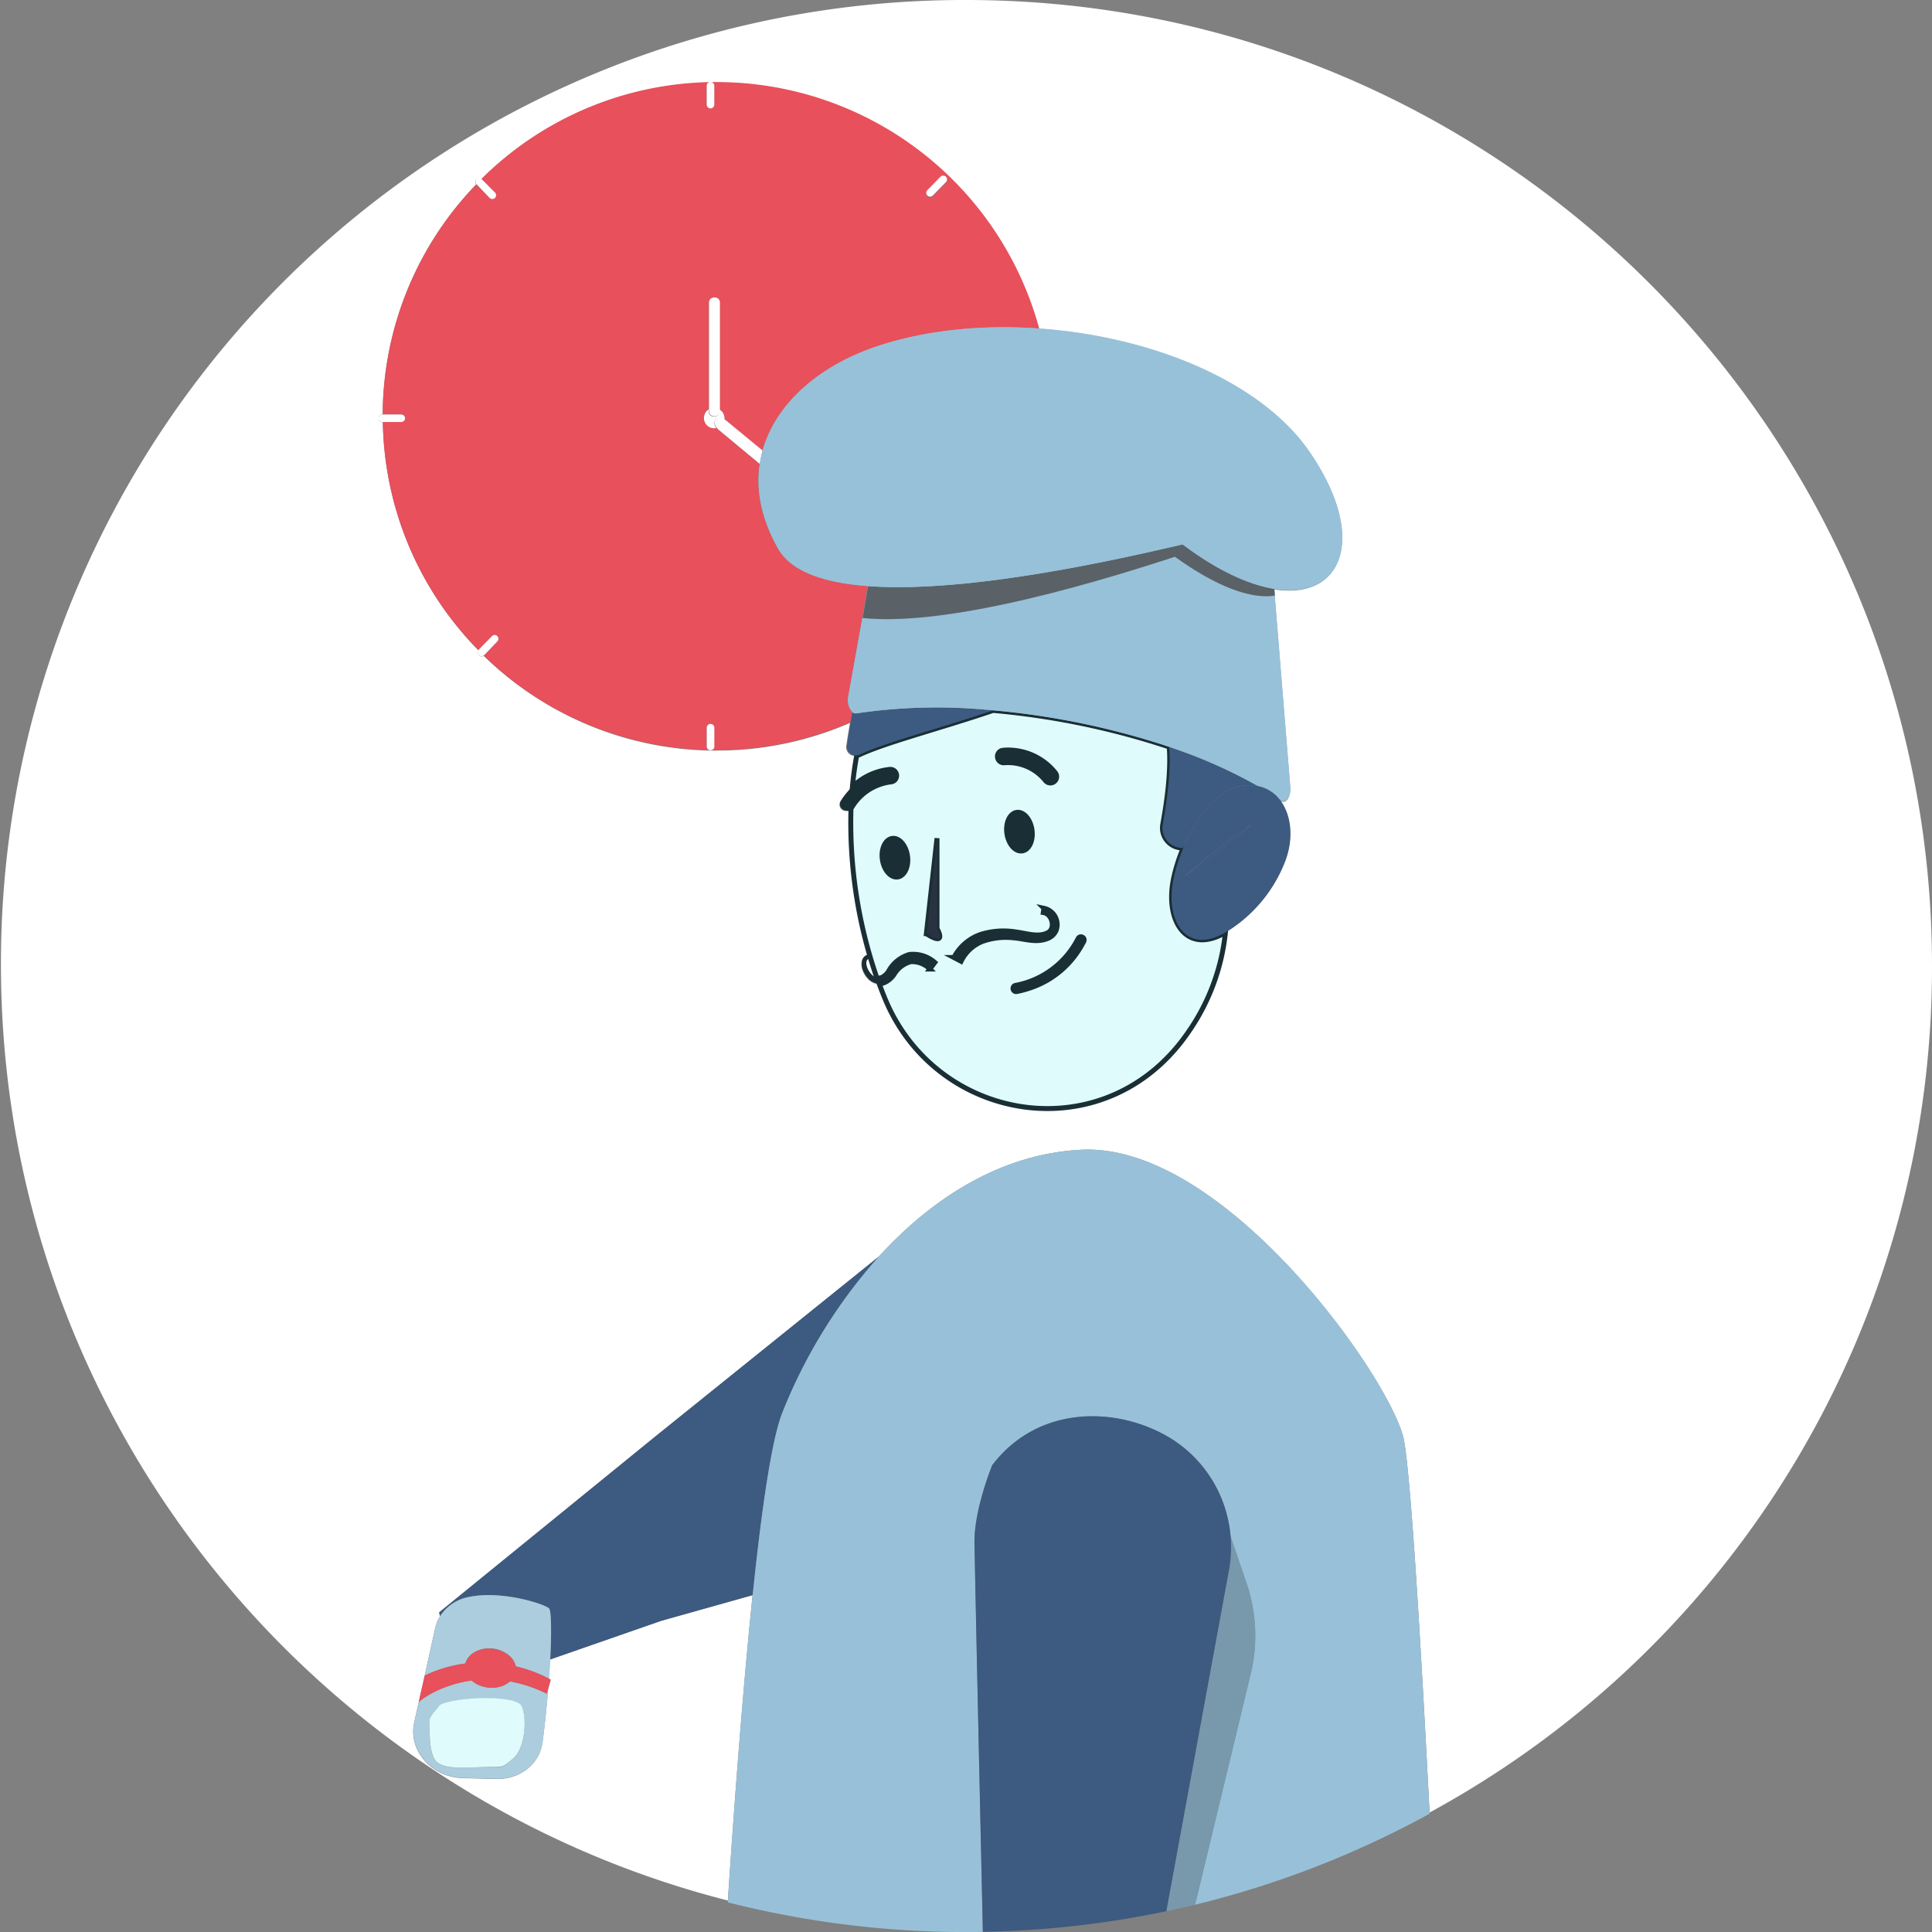 <svg xmlns="http://www.w3.org/2000/svg" viewBox="0 0 390.79 390.79"><rect x="0" y="0" width="390.79" height="390.79" fill="#808080" stroke="none"/><defs><style>.cls-1{isolation:isolate;}.cls-2{fill:#fff;}.cls-3{fill:none;}.cls-4{fill:#e8505b;}.cls-5{fill:#3d5a80;}.cls-12,.cls-6{fill:#98c1d9;}.cls-7{opacity:0.21;mix-blend-mode:multiply;}.cls-8{fill:#abcddd;}.cls-10,.cls-9{fill:#e0fbfc;}.cls-10{stroke:#1a2e35;stroke-miterlimit:10;}.cls-11{fill:#1a2e35;}.cls-12{opacity:0.7;}.cls-13{fill:#4d4d4d;opacity:0.81;}.cls-14{fill:#293241;}</style></defs><title>Untitled-3</title><g class="cls-1"><g id="Layer_1" data-name="Layer 1"><path class="cls-2" d="M1419.63,681.6c1.52-22.73,3.21-44.38,5-61.77l-18.5,5.2-22.48,7.82c-.06,1.26-.14,2.58-.23,3.95l.36.21-.51,1.83c-.29,3.59-.67,7.35-1.14,10.82-.59,4.38-4.58,7.5-9.45,7.37l-6.75-.19c-6.3-.17-11-5.69-9.75-11.24l1.13-5.08,1-4.42h0l2.15-9.73a7.36,7.36,0,0,1,.94-2.26l-.16-.8,43.87-35.69,45.08-36.29c11-12.07,25-20.82,41-21.59,28.32-1.35,61.18,44.36,65,57.86,1.34,4.77,3.35,36.79,5.39,76.2A194.56,194.56,0,0,0,1663.2,492.58c0-107.91-87.48-195.4-195.39-195.4A194.84,194.84,0,0,0,1272.6,492.24C1272.6,583.46,1335.11,660.08,1419.63,681.6ZM1349.74,381h.08a67.32,67.32,0,0,1,18.92-46.53.75.75,0,0,1,0-1h0a.75.75,0,0,1,1,0,67.35,67.35,0,0,1,46.15-19.59.58.58,0,0,1,.19,0h0a.7.7,0,0,1,.14,0c.38,0,.75,0,1.12,0a67.62,67.62,0,0,1,65.23,49.85c22.52,1.58,44.85,10.6,54.72,25,11.77,17.18,6.77,29.9-7.18,27.66l3.26,40.13c.16,2-.92,3.39-2,2.66a.78.78,0,0,0-.15-.1c2.36,3,2.88,7.86,1,12.58a28.9,28.9,0,0,1-12.09,14.25,43,43,0,0,1-7.35,19.93c-16.45,24.35-50.71,18.85-61.34-6.14-.47-1.11-.92-2.27-1.36-3.45a3.17,3.17,0,0,1-2-.92,5,5,0,0,1-1.35-2.34,3.17,3.17,0,0,1,0-1.44,1.6,1.6,0,0,1,1.1-1.17l.23.8c-.5.17-.61.86-.39,1.57a3.89,3.89,0,0,0,1.15,1.81,2.32,2.32,0,0,0,.82.48,96.05,96.05,0,0,1-5.22-34.23,1.28,1.28,0,0,1-.89.41,1.2,1.2,0,0,1-.72-.2,1.26,1.26,0,0,1-.4-1.75,14.58,14.58,0,0,1,2.3-2.83c.2-2.14.48-4.27.88-6.36a1.78,1.78,0,0,1-2-2.05c.23-1.61.48-3.14.74-4.61A67.43,67.43,0,0,1,1417.4,449c-.37,0-.74,0-1.12,0a.7.7,0,0,1-.14,0h0a1.06,1.06,0,0,1-.19,0,67.34,67.34,0,0,1-45.71-19.17.76.76,0,0,1-.94-.08h0a.76.76,0,0,1-.1-1,67.31,67.31,0,0,1-19.34-46.17h-.09a.77.77,0,0,1-.77-.76v0A.76.76,0,0,1,1349.74,381Z" transform="translate(-1272.41 -297.18)"/><path class="cls-3" d="M1272.6,492.24a194.58,194.58,0,0,1,23.54-93.06,194.52,194.52,0,0,0-23.73,93.4c0,91.28,62.59,167.93,147.2,189.4,0-.13,0-.25,0-.38C1335.11,660.08,1272.6,583.46,1272.6,492.24Z" transform="translate(-1272.41 -297.18)"/><path class="cls-3" d="M1561.58,663.8a1.85,1.85,0,0,1,0,.23,196.25,196.25,0,0,0,78.07-78.39A196.21,196.21,0,0,1,1561.58,663.8Z" transform="translate(-1272.41 -297.18)"/><path class="cls-4" d="M1354.33,381.75v0a.76.76,0,0,1-.76.76h-3.73a67.31,67.31,0,0,0,19.34,46.17,1,1,0,0,1,.09-.13l2.67-2.73a.75.75,0,0,1,1.07,0h0a.76.76,0,0,1,0,1.07l-2.67,2.74a.67.67,0,0,1-.14.09,67.34,67.34,0,0,0,45.71,19.17.75.75,0,0,1-.58-.72v-3.82a.78.78,0,0,1,.77-.77h0a.77.77,0,0,1,.76.77v3.82a.75.75,0,0,1-.62.73c.38,0,.75,0,1.12,0a67.43,67.43,0,0,0,27.06-5.65c.12-.71.25-1.41.38-2.09a3.67,3.67,0,0,1-.81-3.2l2.81-15.83h0l.1-.54,1-5.92c-8.68-.64-15.47-2.84-18.16-7.55-3.46-6.07-4.51-11.85-3.73-17.11l-8.34-6.92a2.89,2.89,0,0,1-.38-.41,2.1,2.1,0,0,1-.43.05,2.07,2.07,0,0,1-1.11-3.81V358.36a1,1,0,0,1,1.1-1h0a1,1,0,0,1,1.1,1V380a2.07,2.07,0,0,1,1,1.74,1.55,1.55,0,0,1,0,.31,2.54,2.54,0,0,1,.34.23l7.34,6.1c2.68-9.71,11.71-17.34,23.23-21.16,9.9-3.29,21.35-4.39,32.75-3.59a67.62,67.62,0,0,0-65.23-49.85c-.37,0-.74,0-1.12,0a.75.75,0,0,1,.62.73v3.82a.77.77,0,0,1-.76.77h0a.78.78,0,0,1-.77-.77v-3.82a.75.75,0,0,1,.58-.72,67.35,67.35,0,0,0-46.15,19.59l.06,0,2.69,2.71a.76.76,0,0,1,0,1.08h0a.77.77,0,0,1-1.08,0l-2.69-2.7,0,0A67.32,67.32,0,0,0,1349.82,381h3.74A.77.77,0,0,1,1354.33,381.75Zm105.7-46,2.67-2.73a.77.77,0,0,1,1.08,0h0a.77.77,0,0,1,0,1.08l-2.67,2.73a.76.76,0,0,1-1.08,0h0A.76.76,0,0,1,1460,335.72Z" transform="translate(-1272.41 -297.18)"/><path class="cls-2" d="M1417.15,382.07l0,0a1.41,1.41,0,0,1,1.8,0,1.55,1.55,0,0,0,0-.31,2.07,2.07,0,0,0-1-1.74v.42a1,1,0,0,1-1.1,1h0a1,1,0,0,1-1.1-1V380a2.07,2.07,0,0,0,1.11,3.81,2.1,2.1,0,0,0,.43-.05A1.37,1.37,0,0,1,1417.15,382.07Z" transform="translate(-1272.41 -297.18)"/><path class="cls-2" d="M1416.93,381.36h0a1,1,0,0,0,1.1-1v-22a1,1,0,0,0-1.1-1h0a1,1,0,0,0-1.1,1v22A1,1,0,0,0,1416.93,381.36Z" transform="translate(-1272.41 -297.18)"/><path class="cls-2" d="M1419.31,382.26a2.54,2.54,0,0,0-.34-.23,1.41,1.41,0,0,0-1.8,0l0,0a1.37,1.37,0,0,0,.22,1.67,2.89,2.89,0,0,0,.38.41l8.34,6.92a22.06,22.06,0,0,1,.56-2.71Z" transform="translate(-1272.41 -297.18)"/><path class="cls-2" d="M1416.9,448.2v-3.82a.77.77,0,0,0-.76-.77h0a.78.78,0,0,0-.77.77v3.82a.75.75,0,0,0,.58.72,1.06,1.06,0,0,0,.19,0h0a.7.7,0,0,0,.14,0A.75.75,0,0,0,1416.9,448.2Z" transform="translate(-1272.41 -297.18)"/><path class="cls-2" d="M1415.36,314.52v3.82a.78.78,0,0,0,.77.77h0a.77.77,0,0,0,.76-.77v-3.82a.75.75,0,0,0-.62-.73.7.7,0,0,0-.14,0h0a.58.58,0,0,0-.19,0A.75.75,0,0,0,1415.36,314.52Z" transform="translate(-1272.41 -297.18)"/><path class="cls-2" d="M1349.75,382.54h3.82a.76.76,0,0,0,.76-.76v0a.77.77,0,0,0-.77-.76h-3.82a.76.76,0,0,0-.76.76v0A.77.77,0,0,0,1349.75,382.54Z" transform="translate(-1272.41 -297.18)"/><path class="cls-2" d="M1371.45,337.21a.77.77,0,0,0,1.08,0h0a.76.76,0,0,0,0-1.08l-2.69-2.71-.06,0a.75.75,0,0,0-1,0h0a.75.75,0,0,0,0,1l0,0Z" transform="translate(-1272.41 -297.18)"/><rect class="cls-2" x="1459.24" y="334.12" width="5.34" height="1.54" rx="0.76" transform="translate(-1071.81 849.15) rotate(-45.66)"/><path class="cls-2" d="M1373,426.92a.76.76,0,0,0,0-1.07h0a.75.75,0,0,0-1.07,0l-2.67,2.73a1,1,0,0,0-.09.13.76.76,0,0,0,.1,1h0a.76.76,0,0,0,.94.08.67.67,0,0,0,.14-.09Z" transform="translate(-1272.41 -297.18)"/><path class="cls-5" d="M1361.25,623.31l.16.8a8.84,8.84,0,0,1,5.8-3.9c6.78-1.42,15.49,1.48,16.27,2.32.43.47.48,4.73.2,10.32l22.48-7.82,18.5-5.2c1.89-18.15,3.91-31.66,6-36.9a106.2,106.2,0,0,1,19.54-31.6l-45.08,36.29Z" transform="translate(-1272.41 -297.18)"/><path class="cls-6" d="M1556.19,587.6c-3.8-13.5-36.66-59.21-65-57.86-16,.77-30,9.52-41,21.59a106.2,106.2,0,0,0-19.54,31.6c-2.09,5.24-4.11,18.75-6,36.9-1.82,17.39-3.51,39-5,61.77,0,.13,0,.25,0,.38a195.83,195.83,0,0,0,48.2,6c1.13,0,2.25,0,3.37-.05-.71-31.56-1.39-62.74-1.69-78.59-.13-6.74,3.54-15.73,3.58-15.78,9.25-12.2,25.28-12,36.1-5.45A25.61,25.61,0,0,1,1521.3,608l0-.1,3.25,9.53a32.88,32.88,0,0,1,.85,18.28l-11.27,46.74a194.1,194.1,0,0,0,47.44-18.4,1.85,1.85,0,0,0,0-.23C1559.54,624.39,1557.53,592.37,1556.19,587.6Z" transform="translate(-1272.41 -297.18)"/><path class="cls-6" d="M1525.42,635.69a32.88,32.88,0,0,0-.85-18.28l-3.25-9.53,0,.1a25.82,25.82,0,0,1-.33,6.78l-12.67,69c2-.41,3.91-.86,5.85-1.33Z" transform="translate(-1272.41 -297.18)"/><path class="cls-7" d="M1525.42,635.69a32.88,32.88,0,0,0-.85-18.28l-3.25-9.53,0,.1a25.82,25.82,0,0,1-.33,6.78l-12.67,69c2-.41,3.91-.86,5.85-1.33Z" transform="translate(-1272.41 -297.18)"/><path class="cls-5" d="M1521,614.76a25.93,25.93,0,0,0-11.8-26.65c-10.82-6.6-26.85-6.75-36.1,5.45,0,.05-3.71,9-3.58,15.78.3,15.85,1,47,1.69,78.59a195.46,195.46,0,0,0,37.12-4.17Z" transform="translate(-1272.41 -297.18)"/><path class="cls-8" d="M1375.56,637.3a5.55,5.55,0,0,1-3.92,1.25,6.09,6.09,0,0,1-3.84-1.45c-6.52.89-10.62,4.15-10.67,4.37l.21-1-1.13,5.08c-1.23,5.55,3.45,11.07,9.75,11.24l6.75.19c4.87.13,8.86-3,9.45-7.37.47-3.47.85-7.23,1.14-10.82l-.28,1A28.39,28.39,0,0,0,1375.56,637.3Zm.7,15.55c-2.25,1.93-2,1.81-5.06,1.76s-8.49.75-10.42-1-1.35-7.53-1.49-8.3,1.78-2.81,1.78-2.81c.26-1.82,15.87-2.87,16.93,0S1378.5,650.93,1376.26,652.85Z" transform="translate(-1272.41 -297.18)"/><path class="cls-8" d="M1383.48,622.53c-.78-.84-9.49-3.74-16.27-2.32a8.84,8.84,0,0,0-5.8,3.9,7.36,7.36,0,0,0-.94,2.26l-2.15,9.73a27.05,27.05,0,0,1,8.24-2.44c.45-1.86,2.57-3.13,5-3.07s4.83,1.61,5.19,3.65a27.48,27.48,0,0,1,6.73,2.56c.09-1.37.17-2.69.23-3.95C1384,627.26,1383.91,623,1383.48,622.53Z" transform="translate(-1272.41 -297.18)"/><path class="cls-9" d="M1361.07,642.47s-1.92,2-1.78,2.81-.41,6.55,1.49,8.3,7.39,1,10.42,1,2.81.17,5.06-1.76,2.82-7.55,1.74-10.42S1361.33,640.65,1361.07,642.47Z" transform="translate(-1272.41 -297.18)"/><path class="cls-4" d="M1367.8,637.1a3.58,3.58,0,0,1-1.31-3.17,2.13,2.13,0,0,1,.07-.27,27.05,27.05,0,0,0-8.24,2.44h0l-1,4.42-.21,1C1357.18,641.25,1361.28,638,1367.8,637.1Z" transform="translate(-1272.41 -297.18)"/><path class="cls-4" d="M1376.72,634.24h0a3.28,3.28,0,0,1-1.16,3,28.39,28.39,0,0,1,7.46,2.51l.28-1,.51-1.83-.36-.21A27.48,27.48,0,0,0,1376.72,634.24Z" transform="translate(-1272.41 -297.18)"/><path class="cls-4" d="M1367.8,637.1a6.09,6.09,0,0,0,3.84,1.45,5.55,5.55,0,0,0,3.92-1.25,3.28,3.28,0,0,0,1.16-3h0c-.36-2-2.67-3.58-5.19-3.65s-4.52,1.21-5,3.07a2.13,2.13,0,0,0-.07.27A3.58,3.58,0,0,0,1367.8,637.1Z" transform="translate(-1272.41 -297.18)"/><path class="cls-10" d="M1509.76,475.05a34.11,34.11,0,0,1,2-6.36,4.05,4.05,0,0,1-4.15-4.78c.86-4.68,1.69-10.84,1.3-15.65a157,157,0,0,0-35.64-7.38c-10.6,3.61-21.56,6.4-27,8.94a1.73,1.73,0,0,1-.56.15c-.4,2.09-.68,4.22-.88,6.36a12.75,12.75,0,0,1,7.62-3.53h0a1.27,1.27,0,0,1,.11,2.54,10.72,10.72,0,0,0-7.87,5.17l-.15.19a96.05,96.05,0,0,0,5.22,34.23,1.41,1.41,0,0,0,.93,0,3.46,3.46,0,0,0,1.49-1.35,7,7,0,0,1,4.16-3.33,6.65,6.65,0,0,1,5.16,1.61l-1,1.33a5.1,5.1,0,0,0-3.87-1.49,5.67,5.67,0,0,0-3.38,2.59,4.59,4.59,0,0,1-2.21,1.75,2.49,2.49,0,0,1-.81.09c.44,1.18.89,2.34,1.36,3.45,10.63,25,44.89,30.49,61.34,6.14a43,43,0,0,0,7.35-19.93c-.19.12-.39.23-.58.33C1512.25,490.06,1508.09,483.38,1509.76,475.05Zm-55.68-.5c-1.39.28-2.81-1.23-3.17-3.37s.48-4.11,1.87-4.39,2.81,1.22,3.17,3.37S1455.47,474.26,1454.08,474.55Zm21.18-25.61a12.21,12.21,0,0,1,10.59,4.52,1.27,1.27,0,0,1-.16,1.79,1.22,1.22,0,0,1-.57.28,1.28,1.28,0,0,1-1.22-.43,9.7,9.7,0,0,0-8.28-3.64,1.27,1.27,0,0,1-1.44-1.08A1.25,1.25,0,0,1,1475.26,448.94Zm4,20.34c-1.39.28-2.8-1.23-3.16-3.37s.48-4.11,1.87-4.39,2.8,1.23,3.16,3.37S1480.66,469,1479.27,469.28Zm-19.47,16.77,2.15-19.32V485S1464.16,488.82,1459.8,486.05Zm11.48,1.5a8.16,8.16,0,0,0-4.46,4.07l-1.45-.76a9.64,9.64,0,0,1,5.41-4.67,15.43,15.43,0,0,1,7-.52c2.29.29,4.5,1.1,6.33.28,1.94-.66,1.26-3.9-.66-4.19l.13-.86a3.37,3.37,0,0,1,2.42,4.59,3.11,3.11,0,0,1-1.41,1.41c-2.43,1.12-4.86.17-6.95,0A14.09,14.09,0,0,0,1471.28,487.55Zm20.37,0a18.72,18.72,0,0,1-11.12,9.55,20.65,20.65,0,0,1-2.44.64.63.63,0,0,1-.75-.49.62.62,0,0,1,.49-.75,17.9,17.9,0,0,0,12.65-9.45.63.63,0,0,1,.83-.33A.62.62,0,0,1,1491.65,487.55Z" transform="translate(-1272.41 -297.18)"/><path class="cls-11" d="M1484.58,486.9a3.11,3.11,0,0,0,1.41-1.41,3.37,3.37,0,0,0-2.42-4.59l-.13.86c1.92.29,2.6,3.53.66,4.19-1.83.82-4,0-6.33-.28a15.43,15.43,0,0,0-7,.52,9.64,9.64,0,0,0-5.41,4.67l1.45.76a8.16,8.16,0,0,1,4.46-4.07,14.09,14.09,0,0,1,6.35-.63C1479.72,487.07,1482.15,488,1484.58,486.9Z" transform="translate(-1272.41 -297.18)"/><path class="cls-11" d="M1451,496.05a4.59,4.59,0,0,0,2.21-1.75,5.67,5.67,0,0,1,3.38-2.59,5.1,5.1,0,0,1,3.87,1.49l1-1.33a6.65,6.65,0,0,0-5.16-1.61,7,7,0,0,0-4.16,3.33,3.46,3.46,0,0,1-1.49,1.35,1.41,1.41,0,0,1-.93,0,2.32,2.32,0,0,1-.82-.48,3.89,3.89,0,0,1-1.15-1.81c-.22-.71-.11-1.4.39-1.57l-.23-.8a1.6,1.6,0,0,0-1.1,1.17,3.17,3.17,0,0,0,0,1.44,5,5,0,0,0,1.35,2.34,3.17,3.17,0,0,0,2,.92A2.49,2.49,0,0,0,1451,496.05Z" transform="translate(-1272.41 -297.18)"/><path class="cls-5" d="M1507.6,463.91a4.05,4.05,0,0,0,4.15,4.78c2.6-6.2,7.15-12.33,12.77-12.67a9.29,9.29,0,0,1,2.39.18,101.27,101.27,0,0,0-18-7.94C1509.29,453.07,1508.46,459.23,1507.6,463.91Z" transform="translate(-1272.41 -297.18)"/><path class="cls-5" d="M1473.26,440.88a110.66,110.66,0,0,0-27.61.61,1,1,0,0,1-.81-.27c-.13.68-.26,1.38-.38,2.09-.26,1.47-.51,3-.74,4.61a1.78,1.78,0,0,0,2,2.05,1.73,1.73,0,0,0,.56-.15C1451.7,447.28,1462.66,444.49,1473.26,440.88Z" transform="translate(-1272.41 -297.18)"/><path class="cls-6" d="M1530.28,417.65c-4.53.74-11.42-1.5-20.21-7.85-12.57,4.08-44.82,14.3-63.23,12.39L1444,438a3.67,3.67,0,0,0,.81,3.2,1,1,0,0,0,.81.27,110.66,110.66,0,0,1,27.61-.61,157,157,0,0,1,35.64,7.38,101.27,101.27,0,0,1,18,7.94,7.44,7.44,0,0,1,4.39,2.77.78.78,0,0,1,.15.1c1.06.73,2.14-.69,2-2.66l-3.26-40.13h0Z" transform="translate(-1272.41 -297.18)"/><path class="cls-12" d="M1530.28,417.65c-4.53.74-11.42-1.5-20.21-7.85-12.57,4.08-44.82,14.3-63.23,12.39L1444,438a3.67,3.67,0,0,0,.81,3.2,1,1,0,0,0,.81.27,110.66,110.66,0,0,1,27.61-.61,157,157,0,0,1,35.64,7.38,101.27,101.27,0,0,1,18,7.94,7.44,7.44,0,0,1,4.39,2.77.78.78,0,0,1,.15.1c1.06.73,2.14-.69,2-2.66l-3.26-40.13h0Z" transform="translate(-1272.41 -297.18)"/><polygon class="cls-6" points="175.57 118.55 174.53 124.46 175.58 118.55 175.57 118.55"/><polygon class="cls-12" points="175.57 118.55 174.53 124.46 175.58 118.55 175.57 118.55"/><polygon class="cls-4" points="174.43 125.01 174.43 125.01 174.53 124.46 174.43 125.01"/><polygon class="cls-13" points="174.43 125.01 174.43 125.01 174.53 124.46 174.43 125.01"/><path class="cls-6" d="M1510.07,409.8c8.79,6.35,15.68,8.59,20.21,7.85l-.11-1.37c-5.11-.82-11.41-3.63-18.54-9-12.59,2.95-43.3,9.95-63.64,8.44l-1,5.92-.1.54C1465.25,424.1,1497.5,413.88,1510.07,409.8Z" transform="translate(-1272.41 -297.18)"/><path class="cls-12" d="M1510.07,409.8c8.79,6.35,15.68,8.59,20.21,7.85l-.11-1.37c-5.11-.82-11.41-3.63-18.54-9-12.59,2.95-43.3,9.95-63.64,8.44l-1,5.92-.1.54C1465.25,424.1,1497.5,413.88,1510.07,409.8Z" transform="translate(-1272.41 -297.18)"/><path class="cls-13" d="M1510.07,409.8c8.79,6.35,15.68,8.59,20.21,7.85l-.11-1.37c-5.11-.82-11.41-3.63-18.54-9-12.59,2.95-43.3,9.95-63.64,8.44l-1,5.92-.1.54C1465.25,424.1,1497.5,413.88,1510.07,409.8Z" transform="translate(-1272.41 -297.18)"/><path class="cls-6" d="M1449.88,367.2c-11.52,3.82-20.55,11.45-23.23,21.16a22.06,22.06,0,0,0-.56,2.71c-.78,5.26.27,11,3.73,17.11,2.69,4.71,9.48,6.91,18.16,7.55h0c20.34,1.51,51-5.49,63.64-8.44,7.13,5.36,13.43,8.17,18.54,9h0c13.95,2.24,18.95-10.48,7.18-27.66-9.87-14.41-32.2-23.43-54.72-25C1471.23,362.81,1459.78,363.91,1449.88,367.2Z" transform="translate(-1272.41 -297.18)"/><path class="cls-12" d="M1449.88,367.2c-11.52,3.82-20.55,11.45-23.23,21.16a22.06,22.06,0,0,0-.56,2.71c-.78,5.26.27,11,3.73,17.11,2.69,4.71,9.48,6.91,18.16,7.55h0c20.34,1.51,51-5.49,63.64-8.44,7.13,5.36,13.43,8.17,18.54,9h0c13.95,2.24,18.95-10.48,7.18-27.66-9.87-14.41-32.2-23.43-54.72-25C1471.23,362.81,1459.78,363.91,1449.88,367.2Z" transform="translate(-1272.41 -297.18)"/><path class="cls-5" d="M1526.91,456.2a9.29,9.29,0,0,0-2.39-.18c-5.62.34-10.17,6.47-12.77,12.67a34.11,34.11,0,0,0-2,6.36c-1.67,8.33,2.49,15,9.89,11.08.19-.1.39-.21.58-.33a28.9,28.9,0,0,0,12.09-14.25c1.86-4.72,1.34-9.58-1-12.58A7.44,7.44,0,0,0,1526.91,456.2Zm-8.1,13.29a72.66,72.66,0,0,1-7,5.12A142.09,142.09,0,0,1,1525.48,464,73.81,73.81,0,0,1,1518.81,469.49Z" transform="translate(-1272.41 -297.18)"/><path class="cls-11" d="M1478,461.52c-1.39.28-2.23,2.25-1.87,4.39s1.77,3.65,3.16,3.37,2.23-2.25,1.87-4.39S1479.37,461.24,1478,461.52Z" transform="translate(-1272.41 -297.18)"/><path class="cls-11" d="M1452.78,466.79c-1.39.28-2.22,2.25-1.87,4.39s1.78,3.65,3.17,3.37,2.23-2.25,1.87-4.39S1454.17,466.51,1452.78,466.79Z" transform="translate(-1272.41 -297.18)"/><path class="cls-14" d="M1462,466.73l-2.15,19.32c4.36,2.77,2.16-1.08,2.16-1.08Z" transform="translate(-1272.41 -297.18)"/><path class="cls-11" d="M1491.31,486.72a.63.63,0,0,0-.83.33,17.9,17.9,0,0,1-12.65,9.45.62.62,0,0,0-.49.75.63.63,0,0,0,.75.49,20.65,20.65,0,0,0,2.44-.64,18.72,18.72,0,0,0,11.12-9.55A.62.62,0,0,0,1491.31,486.72Z" transform="translate(-1272.41 -297.18)"/><path class="cls-11" d="M1475.62,451.46a9.7,9.7,0,0,1,8.28,3.64,1.28,1.28,0,0,0,1.22.43,1.22,1.22,0,0,0,.57-.28,1.27,1.27,0,0,0,.16-1.79,12.21,12.21,0,0,0-10.59-4.52,1.25,1.25,0,0,0-1.08,1.44A1.27,1.27,0,0,0,1475.62,451.46Z" transform="translate(-1272.41 -297.18)"/><path class="cls-11" d="M1452.54,455.34a1.27,1.27,0,0,0-.11-2.54h0a12.75,12.75,0,0,0-7.62,3.53,14.58,14.58,0,0,0-2.3,2.83,1.26,1.26,0,0,0,.4,1.75,1.2,1.2,0,0,0,.72.2,1.28,1.28,0,0,0,.89-.41l.15-.19A10.72,10.72,0,0,1,1452.54,455.34Z" transform="translate(-1272.41 -297.18)"/><path class="cls-5" d="M1525.48,464a142.09,142.09,0,0,0-13.66,10.64,72.66,72.66,0,0,0,7-5.12A73.81,73.81,0,0,0,1525.48,464Z" transform="translate(-1272.41 -297.18)"/></g></g></svg>
